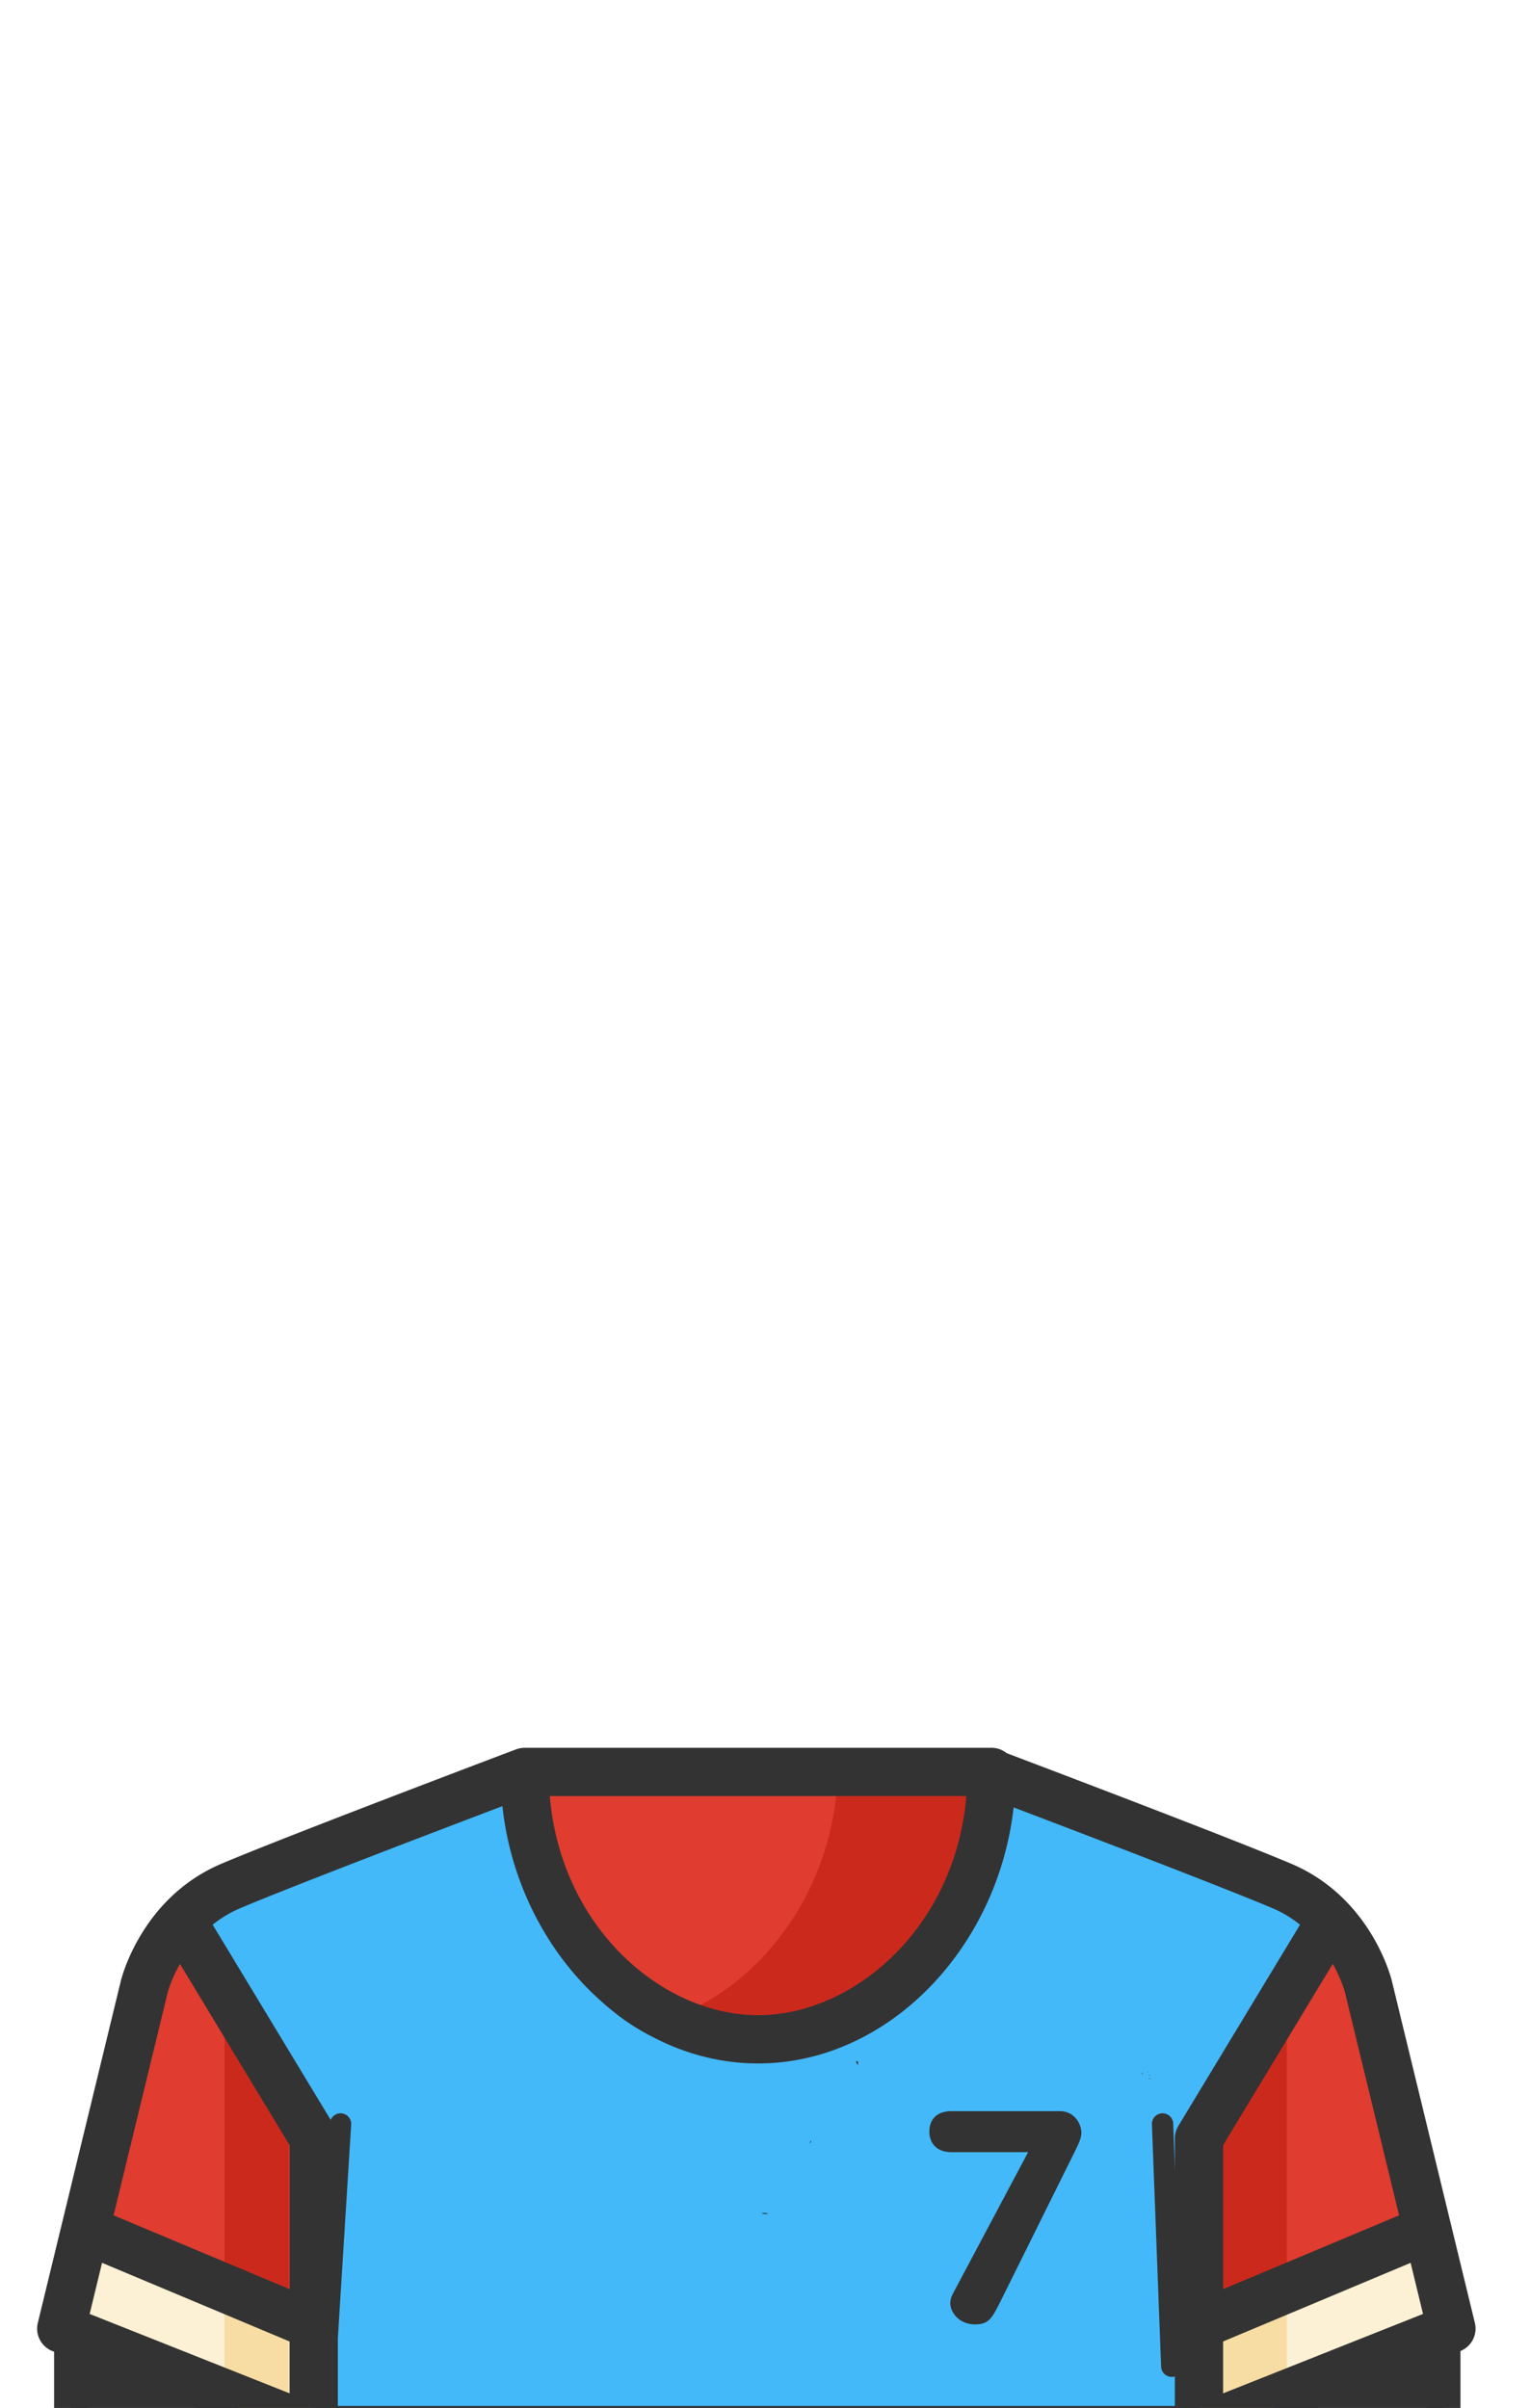<svg xmlns="http://www.w3.org/2000/svg" width="899" height="1415"><path d="M207.084 1915.332c-2.703.552-5.41 1.085-8.13 1.57h6.788c.454-.527.882-1.04 1.342-1.57z" fill="#fcf1d4"/><path d="M308.273 1041.234s-134.652 50.877-172.712 67.053c-40.636 17.273-50.772 59.07-50.772 59.07l-48.793 201.018 148.33 58.924v8.023h42.18c.188-.17.345-.324.537-.496 1.978-1.766 4.155-1.253 6.258.496h8.084c.002-.017 3.64-.017 5.304 0 3.92.013 7.839 0 11.758 0h9.444c.012.317.104 2.976.134 3.752.067-.01.12 0 .149.031h-.149l.018.46c.047 0 .094-.01.14-.01-.01.176-.022.353-.038.534.032-.023.075-.042.11-.063l-.038-.48h-.033l.015-.225-.015-.218a660.972 660.972 0 0 1-.272-3.784h.924c.08 0 .242-.08.24 0-.037 1.527-.069 2.534-.103 3.815.263.022.516.058.755.107-.007.078-.011.158-.017.237.206-.01.411-.02.617-.027-.066.014-.132.028-.197.045.103-.015.243-.027.353-.041-.007 0-.014 0-.021-.01.057 0 .114 0 .172-.01.144-.018.305-.035.45-.053l.007-.041a5.318 5.318 0 0 0-.668.09c.01 0 .02.01.03.012h-.087c.02 0 .038-.01.057-.012a5.267 5.267 0 0 0-.695-.196c.005-.058.006-.12.011-.178.014.06.625.071 1.377.072.155-1.27.296-2.498.465-3.81h3.688c6.435-.046 7.155.325 9.138 3.783 1.775-.014 3.554-.017 5.035-.014h10.789c2.793-.984 4.921-1.621 6.461-1.898 2.604-2.383 5.429-3.75 8.663-3.018 2.126-1.343 4.9-1.918 6.753-.756.128.08.244.177.37.26.806-.457 9.345-2.826 12.466-2.965.964-.043 1.915.077 2.86.266a11.38 11.38 0 0 1 2.773-.07c.047 0 .092.014.139.019a16.834 16.834 0 0 0 1.722-.97c3.517 1.844 6.853 4.109 10.432 5.81a11.112 11.112 0 0 1-.111-1.535c.434.307.86.613 1.293.923-.2.282-.387.585-.572.893.825.374 1.658.726 2.517 1.021.09.031.146.043.21.06l-.009-.333c-.392-.369-1.223-.981-2.146-1.642a10 10 0 0 1 2.035-2.158c-.019-.456-.03-.89-.053-1.358a4.61 4.61 0 0 0-1.234-.174c2.043-.04 4.651.058 4.652.086 0 .027.003.055.004.082.112-.01.224-.022.338-.024 3.073-.028 6.147-.07 9.22-.035h249.41c1.62.862 7.384-1.312 8.564 0 1.404 1.56 2.694 3.06 3.92 4.52a3.24 3.24 0 0 1 .834-.33l-.322.033c-.15.015.591-.11.445-.076-.048.01-.077.03-.123.043 2.111-.213 4.222-.443 6.332-.664 2.001.07 4.563.066 6.781.467 1.604-.31 3.796-.462 7.543-.717 1.065-.072 6.755.432 7.467.58 2.634-.116 5.271-.12 7.908-.098.005-.01.01-.013.016-.02.521-.64 1.526-.183 2.436.039h.119c.104.05.252.075.418.09.025 0 .051.01.076.01h.074c.311-.011.844-.281.914-.053 1.375-.145 3.077-.525 3.07-.064v.037c-.228-.02-.45-.046-.695-.047-.925 0-1.698.14-2.353.396l.045 1.697c.691-.467 1.442-.74 2.886-.85.031-.03.067-.052.098-.081.007-.36.014-.699.02-1.113.469.04.895.125 1.296.24.802-.37 1.75-.556 2.87-.531.45-.063.862-.083 1.251-.07 1.394-1.584 2.835-3.218 2.989-3.09.005 0 .009.012.013.014.403-.41.942-.959.95-.952 1.307 1.175 2.509 2.23 3.718 3.297 6.876-2.432 12.297-3.813 16.516-4.363v-2.613l148.33-58.926-48.793-201.016s-10.134-41.797-50.77-59.07c-38.06-16.175-172.714-67.053-172.714-67.053h-136.14zm45.207 394.817c-.203-.092-.407-.184-.609-.28.045.334.104.683.174 1.045.14-.264.286-.517.435-.765zm-83.77 3.43c-.25.01-.5.023-.75.036l-.005.243c.227-.065.465-.127.75-.178l.006-.102zm84.524-8.012h.34c-1.294.111-1.804 1.137-1.814 2.76a68.384 68.384 0 0 1-1.899-1.374c-1.355-1.041-3.39.025-4.746-.869-.61-.402 4.336-.102 2.504-.207 1.872-.103 3.742-.244 5.615-.31zm-30.681 2.129c-.557.11-.826.141-.985.146.114.076.225.156.336.234.229-.127.456-.255.649-.38zm370.42.394c-1.238-.043-2.574.15-3.938.488 2.332-.218 4.662-.067 6.963.86h.94c-1.086-.89-2.45-1.295-3.965-1.348zm-426.096.897c.003-.01.014.13.035.431h-.021a9.127 9.127 0 0 1-.014-.431zm411.377 1.185c-.221 0-.436 0-.649.012-.142.217-.164.27-.275.444.216 0 .384 0 .617.01.096-.107.174-.19.276-.303l.03-.162zm.03 0l-.016.113.101-.113h-.086zm-.684.012c-.095 0-.174.024-.266.031-.149.097-.304.189-.436.303.043.032.08.07.122.105h.054c.292-.245.219-.181.526-.44zm-.873.1c-.058.01-.124.01-.18.022.054.034.115.063.168.1l-.022.213h.11c.03-.033.059-.069.093-.1-.056-.043-.122-.074-.181-.115l.011-.12zm-408.026 3.45c-.256.09-.505.206-.752.337l-.05 1.862c.224-.418.468-.807.751-1.139.01-.362.027-.714.051-1.06zm-1.418.742c-.057.038-.116.07-.174.109-.007.064-.02.134-.027.2.028.742.064 1.847.102 2.859.089-.279.185-.548.289-.805-.063-.787-.138-1.681-.19-2.363zm65.694.289c-.716.01-1.438.04-2.166.107 1.2 1.02 1.959 1.864.968 1.549-.505-.16-1-.345-1.492-.54.179.559.287 1.197.344 1.89.6.84 1.203 1.678 1.808 2.51.208-1.846.393-3.686.538-5.516zm-2.166.107c-.04-.034-.089-.069-.13-.103l-.14.125c.09-.01.18-.013.27-.022zm-.27.022c-.216.022-.435.056-.652.082.062.11.126.219.18.338.158-.142.316-.282.472-.42zm-9.717 1.566c-.385.054-.766.094-1.148.137l.133.272.869-.1c.056-.098.111-.196.168-.293-.007-.01-.015-.011-.022-.018zm-53.59 2.575l.014.37.113.155-.127-.525zm-72.636 1.027c-.446-.056-.246.173 1.172.916 1.89.99 3.981 1.677 6.097 2.324-.47-.424-.707-.638-1.295-1.174 2.506.84-4.638-1.898-5.974-2.066zm72.68.197l.038 1.086.424.33.012-.422c-.066-.3-.13-.61-.193-.875l-.282-.119zm68.1.301c-.204-.015-.382 0-.567.012.26.053.509.103.765.166.205-.015.409-.038.613-.053a7.857 7.857 0 0 0-.81-.121zm-67.206.09l.068.096.026-.055-.094-.04zm-27.717 15.338c.005.012.01.021.014.033.003 0 .006-.01.01-.012-.008-.01-.016-.014-.024-.022zm96.385 6.283l-.06.03c.029 0 .056-.014.085-.019-.008 0-.017-.012-.025-.014zm364.889 4.76c-.037.64-.109 1.31-.18 1.982l.764.9c.401-.056.78-.116 1.187-.173v-2.71zm-99.307 5.361c-.075.078-.13.142-.207.221.19.303.424.619.685.943.135-.06.195-.09.323-.148-.25-.333-.52-.672-.801-1.016zm-419.096 14.801v1.47c.13.477.316 1.068.58 1.712.173.109.352.239.53.36-1.26-3.319-1.212-3.25.12.081.423.29.852.604 1.29.943-.868-1.51-1.77-3.006-2.52-4.566zm1.11 3.543c.232.612.467 1.236.841 2.217.154.255.26.44.43.717-.389-.968-.82-2.025-1.15-2.852l-.121-.082zm8.166 3.678c-.849.364-1.622.753-2.305 1.172.844.769 1.64 1.495 2.299 2.072.423-.31.847-.62 1.267-.936a29.711 29.711 0 0 0-1.261-2.308zm-9.276 1.65v4.965a69.05 69.05 0 0 1 3.22-2.816c-1.711-.956-2.697-1.238-3.22-2.149zm3.22 2.149l.14.08.257-.407-.396.326zm.14.08a99.157 99.157 0 0 0-1.524 2.5c.7-.717 1.395-1.435 2.08-2.163-.186-.112-.385-.24-.556-.337zm-1.524 2.5a95.604 95.604 0 0 0-1.836 1.933v.5c.203-.087.36-.144.596-.252.406-.737.816-1.462 1.24-2.181zm3.164-3.67c-.042.045-.088.089-.129.134.114.088.165.06.13-.134zm-.793 1.066c-.046.085-.082.172-.12.258l.155-.17-.035-.088zm-.22.484c-.273.722-.303 1.492-.05 2.307.317-.385.63-.774.95-1.156l-.336-.809c-.205-.134-.374-.226-.564-.342zm1.771 1.2c-.004.077-.009.154-.012.232.059-.038.116-.079.174-.117-.057-.043-.106-.073-.162-.115zm-.814.084c-.157.3-.304.61-.454.916.223-.135.448-.264.668-.403l-.214-.513zm.793 1.437c0 .031 0 .064.002.096.033-.01.066-.013.1-.019.013-.046-.018-.072-.102-.076zm-.184.027c-.31.032-.8.168-1.33.357l.008.027c.447-.113.904-.202 1.361-.292a6.58 6.58 0 0 1-.039-.092zm13.685 3.87c-.28.084-.563.172-.845.257.243.023.477.043.722.064.043-.107.082-.215.123-.322zm.301.277l-.33.053.418.039-.088-.092zm-.433.07c-.879.133-1.689.264-2.244.378-.154.155-.261.228-.235.072l-.56.18.015.06c.228.065 1.108.073 2.75.015.095-.233.181-.47.274-.705zm-3.703 5.734c.015-.095-.2.593-.71 2.129l.24.096c.213-1.172.452-2.117.47-2.225zm38.228 4.543c.057.108.113.22.17.33.135-.087.385-.255.504-.33h-.674zm-32.447 188.158l-.324.12c-.525.183-1.526.25-2.418.292-.087.078-.17.161-.256.238.946-.087 1.899-.388 2.845-.498.04-.043.11-.107.153-.152zm470.232 20.094a644.992 644.992 0 0 0-5.666 3.023c-10.696 5.791-21.18 11.964-31.584 18.272 24.535-13.699 34.068-19.108 37.293-20.963l-.043-.332zm.045.344c-2.338 1.398-5.042 3.148.108.81l-.108-.81zm-42.865 24.35c-3.057 1.871-6.1 3.763-9.15 5.646v.138c3.595-2.27 4.414-2.784 9.15-5.785zM199.084 1909.33a331.45 331.45 0 0 1-8.14 1.572h6.796c.455-.528.884-1.04 1.344-1.572z" fill="#43b9f9"/><path fill="#333" fill-rule="evenodd" stroke="#333" stroke-width="20" stroke-linejoin="round" d="M740.218 1365.753h107.924v62.956H740.218z"/><path fill="#333" fill-rule="evenodd" stroke="#333" stroke-width="19.571" stroke-linejoin="round" d="M41.572 1370.157h108.353v63.384H41.572z"/><path d="M200.1 1248.1l-8.9 142.4m491.9-142.4l5.4 142.4m-135.3-320.3c0 1.2.1 22.1.1 23.4 0 60.6-51.3 109.8-114.6 109.8s-114.6-49.1-114.6-109.8v-23.4" fill="none" stroke="#333" stroke-width="12.523" stroke-linecap="round"/><path d="M445.429 1198.376c70.138 0 137.154-67.459 137.154-157.134h-274.31c0 89.677 67.02 157.134 137.156 157.134z" fill="#ed4d2e"/><path d="M308.274 1041.242c0 89.677 67.018 157.134 137.155 157.134 70.138 0 137.154-67.459 137.154-157.134zM84.79 1167.366s5.014-20.607 22.064-38.866l77.474 128.128v170.678L35.997 1368.38z" fill="#e03c2f"/><path d="M131.925 1193.609v200.221l37.812 32.99v-170.68z" fill="#cc291d"/><path d="M804.038 1167.366s-5.014-20.607-22.065-38.866L704.5 1256.628v170.678l148.33-58.926z" fill="#e03c2f"/><path d="M492.417 1035.754c0 72.769-44.13 130.902-98.247 150.239 12.572 4.492 25.684 6.895 38.907 6.895 70.137 0 137.155-67.459 137.155-157.134zM756.098 1193.609v200.221l-37.812 32.99v-170.68z" fill="#cc291d"/><path d="M35.997 1368.382l14.12-58.17 134.21 56.288v60.807z" fill="#fcf1d4"/><path d="M169.737 1426.82v-60.806l-37.812-15.857v61.642z" fill="#f7dda4"/><path d="M852.83 1368.382l-14.12-58.17L704.5 1366.5v60.807z" fill="#fcf1d4"/><path d="M718.286 1426.82v-60.806l37.812-15.857v61.642z" fill="#f7dda4"/><path d="M866.608 1365.037l-48.79-201.014c-.483-1.989-12.35-48.949-59.005-68.777-33.77-14.351-140.572-54.897-167.313-65.023a14.12 14.12 0 0 0-8.917-3.16h-274.31c-.454 0-.904.025-1.357.068-.195.019-.386.053-.577.079a13.8 13.8 0 0 0-.744.114c-.231.044-.456.102-.682.156-.202.049-.405.098-.607.154-.235.068-.463.148-.694.227-.118.042-.237.072-.355.115-5.507 2.082-135.355 51.165-173.247 67.27-44.855 19.065-57.547 63.187-58.889 68.326l-.002.01a6.289 6.289 0 0 1-.063.24l-.05.202-34.674 142.848-14.12 58.168a14.178 14.178 0 0 0 8.546 16.522l139.386 55.372 28.363-9.628V1256.63c0-2.588-.707-5.124-2.045-7.337l-71.509-118.26a68.467 68.467 0 0 1 16.154-9.687c29.03-12.337 116.078-45.546 154.09-59.981 9.118 83.798 74.202 151.191 150.233 151.191 75.806 0 140.737-66.997 150.157-150.451 38.964 14.803 123.592 47.11 152.135 59.24a68.496 68.496 0 0 1 16.154 9.686L692.37 1249.29a14.182 14.182 0 0 0-2.045 7.337v170.678l28.357 9.624 139.386-55.372a14.178 14.178 0 0 0 8.54-16.519zm-806.637-35.314l110.176 46.208v30.485l-117.465-46.665zm110.178 15.456l-103.402-43.366 31.808-131.039c.007-.032.096-.368.275-.963h.002c.696-2.292 2.77-8.415 6.902-15.756l64.415 106.531zm275.28-160.982c-56.044 0-115.826-51.154-122.382-128.776h244.766c-6.56 77.624-66.34 128.776-122.384 128.776zm273.25 222.22v-30.486l110.176-46.208 7.287 30.03zm64.417-252.369c3.41 6.055 5.42 11.28 6.402 14.192l.007.026c.095.277.175.53.25.762.015.04.025.08.04.116.062.195.117.369.164.53l.046.147c.04.132.073.246.103.35.014.043.028.096.04.134l.055.197.03.105c.014.049.024.095.026.102l31.822 131.103-103.402 43.367v-84.6z" fill="#333"/><path d="M184.328 1427.306H704.5" fill="none" stroke="#333" stroke-width="26.974"/><path d="M515.41 1182.926c-.098.074-.191.137-.29.212l-.284 1.291c.23-.094.458-.191.687-.287a10.464 10.464 0 0 1-.113-1.216zm-.574 1.503c-.248.1-.492.205-.74.303.212.02.436.035.66.053.023-.107.055-.247.08-.355zm-.74.303c-.083-.01-.147-.019-.227-.027a5.78 5.78 0 0 0-.024.117v.01c.083-.032.166-.063.248-.096zm-.227-.027l.133-.693c-.08.063-.157.12-.235.182l.065.507h.037zm-1.55-.582l-.09.363c.078.012.151.024.232.035-.046-.132-.098-.265-.141-.398zm-2.524 1.547a58.32 58.32 0 0 1-.903.957c.484-.169.965-.342 1.447-.514.022-.135.044-.267.065-.404l-.61-.039zm3.845.236l-.05.266.105.242c.11-.067.215-.134.328-.2a102.74 102.74 0 0 1-.037-.288c-.11-.01-.222-.013-.346-.019zm.416.567l-.248.07c.094.059.185.12.28.178-.011-.083-.02-.166-.032-.248zm.031.248c.027.212.072.414.102.625l.111-.502c-.07-.042-.143-.081-.213-.123zm-5.212-.074a61.13 61.13 0 0 1-1.698 1.674l.26.12c.222-.072.43-.144.66-.218.17-.403.356-.79.559-1.152zm-.778 1.576c-.06.143-.108.3-.164.447l.246.121c.263-.301.552-.578.844-.853-.303.095-.637.192-.926.285zm-.164.447c-.164-.08-.331-.15-.496-.228l-.283.096c.232.129.459.256.685.385.03-.085.062-.169.094-.252zm-.094.252c-.039.11-.082.213-.119.324l.12-.05c.05-.064.103-.124.154-.186zm-.119.324l-1.318.553.021.053c.342-.118.7-.156 1.067-.16.055-.078.101-.161.158-.238.022-.071.05-.138.072-.207zm-.566-.709l-.129-.07-.191.182c.119-.04.197-.07.32-.111zm12.557-1.085c-.126.61-.25 1.228-.375 1.796.32-.288.628-.588.925-.898l-.254-.807-.296-.092zm-13.883.697l-.07.05c.008.022.018.04.027.062.012-.037.03-.075.043-.112zm-.043.111c-.043.133-.078.264-.116.395.08-.026.167-.057.24-.08-.042-.103-.082-.214-.124-.315zm-.116.395a15.23 15.23 0 0 0-1.01.373c-.316.24-.637.474-.952.717.547-.2 1.234-.433 1.851-.649.036-.147.07-.293.111-.441zm-2.748 1.693c-.535.417-1.062.845-1.591 1.27-.002 0-.004 0-.006.01.66-.348 1.318-.699 1.972-1.055l-.375-.223zm-8.15 10.65c-.07.163-.129.327-.191.49.26.055.503.114.767.167.059-.051.113-.1.172-.15-.27-.173-.496-.337-.748-.507zm8.371 9.957c.017.46.037.904.057 1.348.262.33.54.684.787.988.04-.05.107-.107.164-.162.01-.514.02-1.029.057-1.517a25.096 25.096 0 0 0-1.02-.631c-.015-.01-.03-.017-.045-.025zm198.613 3.57l.02.069c.012-.01.025-.01.037-.014zm-27.293 2.903l-.267.062.096.3c.106-.067.196-.131.298-.198zm-2.986.635c-.208.04-.427.09-.633.129.038.17.075.34.11.512.212-.052.382-.288.523-.641zm-.43 1.193a.12.12 0 0 0 0 .023l.065.061.584.03c.046-.029.096-.056.142-.083-.154-.01-.646-.025-.795-.03zm3.706.149l.03.12 1.128.058c0-.041-.015-.091-.02-.133zm1.193 1.886l-.744.084c.02.101.036.202.054.303l.665-.129c.015-.073.015-.175.025-.257zm-116.865 19.31c-9.672 0-13.006 5.928-13.006 12.042 0 5.936 3.52 12.041 13.006 12.041h45.027l-43.963 82.715c-1.243 2.43-1.76 4.005-1.76 6.105 0 5.06 4.925 12.389 14.598 12.389 7.92 0 9.85-3.485 14.768-13.256l43.613-87.945c2.11-4.362 4.049-8.018 4.049-11.514 0-4.557-3.693-12.576-12.659-12.576zm-81.506 15.397c-.028.011-.098.06-.133.076v.057h.076l.057-.132zm-1.135 1.983l-.207.285-.467 1.072c.15-.057.308-.113.461-.17.132-.307.273-.64.412-.968a3.317 3.317 0 0 0-.199-.22zm243.383.94c-1.892 1.558-5.718 5.6-4.414 4.486 1.095-.937 2.183-1.884 3.271-2.828v-.086c.032-.227.52-.846 1.139-1.573zm6.344 1.917c.012.18.016.35.037.54.028-.04.058-.083.086-.12-.039-.132-.087-.29-.123-.42zm.24.823c-.036.064-.08.136-.12.203l.128-.18c0-.01-.01-.014-.01-.024zm-23.291 11.91l.027.1c.426.394.854.792 1.285 1.193l.098-.137zm-254.22 26.869c-.373 0-.77.01-1.153.01l-.004.299c.682.125 1.358.245 2.035.365.333-.147.665-.295.998-.441-.18-.073-.288-.142-.404-.211-.49-.01-.964-.02-1.473-.022zm1.876.232c.012 0 .017.01.03.014.051.021.104.035.156.055l.146-.21c-.11.048-.222.093-.332.142zm.186.068c-.122.177-.228.35-.342.526.023 0 .047.01.07.012.054 0 .107-.01.16-.014.142-.143.289-.28.434-.418-.108-.04-.215-.064-.322-.106z" fill="#333"/></svg>